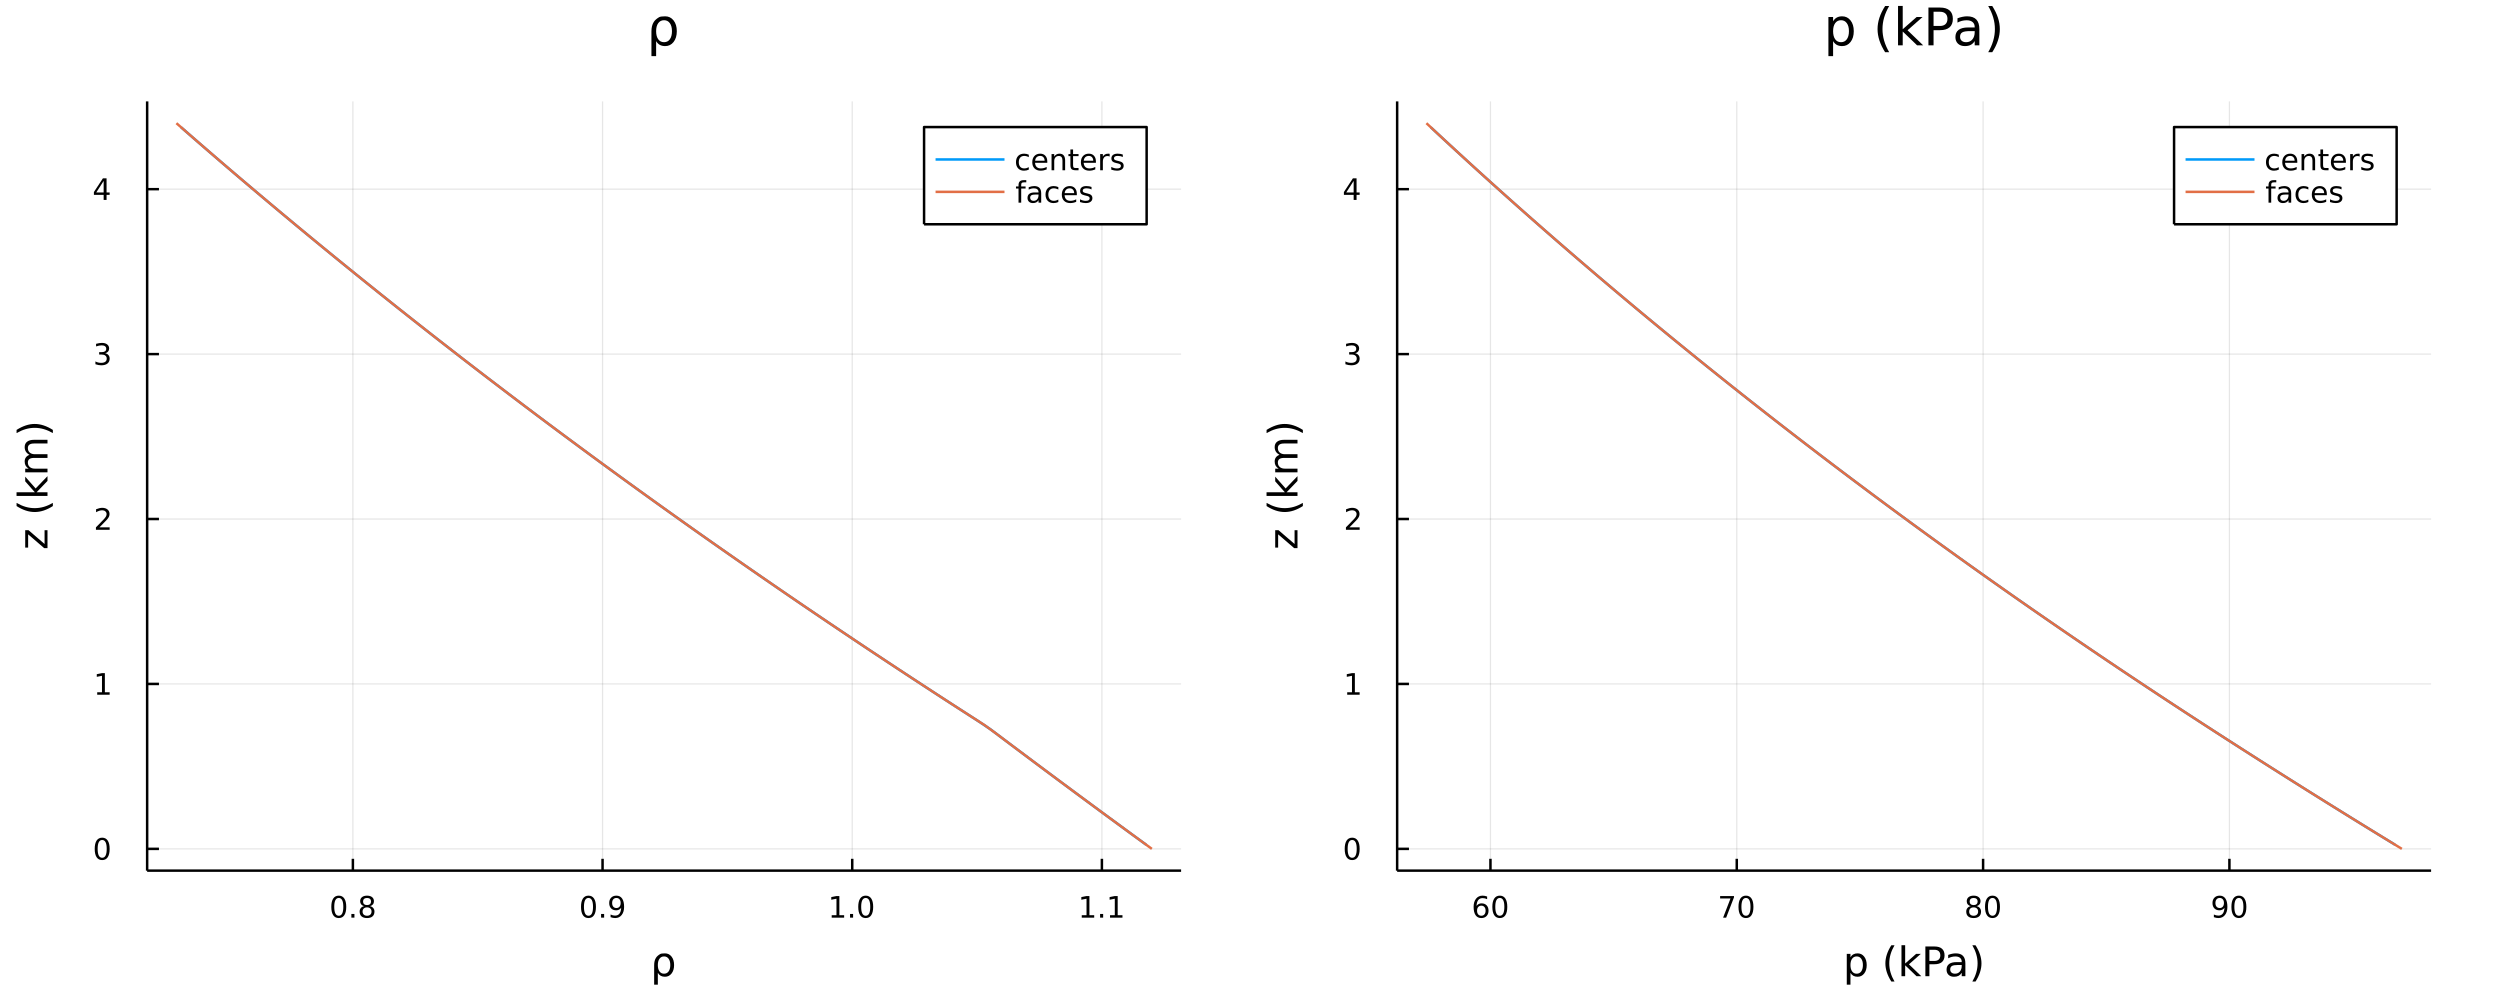 <?xml version="1.0" encoding="utf-8"?>
<svg xmlns="http://www.w3.org/2000/svg" xmlns:xlink="http://www.w3.org/1999/xlink" width="1000" height="400" viewBox="0 0 4000 1600">
<rect x="0" y="0" width="4000" height="1600" fill="#333333" stroke="none"/>
<defs>
  <clipPath id="clip390">
    <rect x="0" y="0" width="4000" height="1600"/>
  </clipPath>
</defs>
<path clip-path="url(#clip390)" d="
M0 1600 L4000 1600 L4000 0 L0 0  Z
  " fill="#ffffff" fill-rule="evenodd" fill-opacity="1"/>
<defs>
  <clipPath id="clip391">
    <rect x="800" y="0" width="2801" height="1600"/>
  </clipPath>
</defs>
<path clip-path="url(#clip390)" d="
M235.429 1393.02 L1889.76 1393.02 L1889.76 162.272 L235.429 162.272  Z
  " fill="#ffffff" fill-rule="evenodd" fill-opacity="1"/>
<defs>
  <clipPath id="clip392">
    <rect x="235" y="162" width="1655" height="1232"/>
  </clipPath>
</defs>
<polyline clip-path="url(#clip392)" style="stroke:#000000; stroke-linecap:butt; stroke-linejoin:round; stroke-width:2; stroke-opacity:0.1; fill:none" points="
  564.612,1393.02 564.612,162.272 
  "/>
<polyline clip-path="url(#clip392)" style="stroke:#000000; stroke-linecap:butt; stroke-linejoin:round; stroke-width:2; stroke-opacity:0.1; fill:none" points="
  964.086,1393.02 964.086,162.272 
  "/>
<polyline clip-path="url(#clip392)" style="stroke:#000000; stroke-linecap:butt; stroke-linejoin:round; stroke-width:2; stroke-opacity:0.1; fill:none" points="
  1363.56,1393.02 1363.56,162.272 
  "/>
<polyline clip-path="url(#clip392)" style="stroke:#000000; stroke-linecap:butt; stroke-linejoin:round; stroke-width:2; stroke-opacity:0.1; fill:none" points="
  1763.03,1393.02 1763.03,162.272 
  "/>
<polyline clip-path="url(#clip390)" style="stroke:#000000; stroke-linecap:butt; stroke-linejoin:round; stroke-width:4; stroke-opacity:1; fill:none" points="
  235.429,1393.02 1889.76,1393.02 
  "/>
<polyline clip-path="url(#clip390)" style="stroke:#000000; stroke-linecap:butt; stroke-linejoin:round; stroke-width:4; stroke-opacity:1; fill:none" points="
  564.612,1393.02 564.612,1374.12 
  "/>
<polyline clip-path="url(#clip390)" style="stroke:#000000; stroke-linecap:butt; stroke-linejoin:round; stroke-width:4; stroke-opacity:1; fill:none" points="
  964.086,1393.02 964.086,1374.12 
  "/>
<polyline clip-path="url(#clip390)" style="stroke:#000000; stroke-linecap:butt; stroke-linejoin:round; stroke-width:4; stroke-opacity:1; fill:none" points="
  1363.56,1393.02 1363.56,1374.12 
  "/>
<polyline clip-path="url(#clip390)" style="stroke:#000000; stroke-linecap:butt; stroke-linejoin:round; stroke-width:4; stroke-opacity:1; fill:none" points="
  1763.03,1393.02 1763.03,1374.12 
  "/>
<path clip-path="url(#clip390)" d="M542.043 1436.74 Q538.432 1436.74 536.603 1440.3 Q534.797 1443.84 534.797 1450.97 Q534.797 1458.08 536.603 1461.65 Q538.432 1465.19 542.043 1465.19 Q545.677 1465.19 547.482 1461.65 Q549.311 1458.08 549.311 1450.97 Q549.311 1443.84 547.482 1440.3 Q545.677 1436.74 542.043 1436.74 M542.043 1433.03 Q547.853 1433.03 550.908 1437.64 Q553.987 1442.22 553.987 1450.97 Q553.987 1459.7 550.908 1464.31 Q547.853 1468.89 542.043 1468.89 Q536.232 1468.89 533.154 1464.31 Q530.098 1459.7 530.098 1450.97 Q530.098 1442.22 533.154 1437.64 Q536.232 1433.03 542.043 1433.03 Z" fill="#000000" fill-rule="evenodd" fill-opacity="1" /><path clip-path="url(#clip390)" d="M562.205 1462.34 L567.089 1462.34 L567.089 1468.22 L562.205 1468.22 L562.205 1462.34 Z" fill="#000000" fill-rule="evenodd" fill-opacity="1" /><path clip-path="url(#clip390)" d="M587.274 1451.81 Q583.941 1451.81 582.019 1453.59 Q580.121 1455.37 580.121 1458.5 Q580.121 1461.62 582.019 1463.4 Q583.941 1465.19 587.274 1465.19 Q590.607 1465.19 592.528 1463.4 Q594.45 1461.6 594.45 1458.5 Q594.45 1455.37 592.528 1453.59 Q590.63 1451.81 587.274 1451.81 M582.598 1449.82 Q579.589 1449.08 577.899 1447.02 Q576.232 1444.96 576.232 1441.99 Q576.232 1437.85 579.172 1435.44 Q582.135 1433.03 587.274 1433.03 Q592.436 1433.03 595.376 1435.44 Q598.315 1437.85 598.315 1441.99 Q598.315 1444.96 596.626 1447.02 Q594.959 1449.08 591.973 1449.82 Q595.353 1450.6 597.228 1452.9 Q599.126 1455.19 599.126 1458.5 Q599.126 1463.52 596.047 1466.21 Q592.991 1468.89 587.274 1468.89 Q581.556 1468.89 578.478 1466.21 Q575.422 1463.52 575.422 1458.5 Q575.422 1455.19 577.32 1452.9 Q579.218 1450.6 582.598 1449.82 M580.885 1442.43 Q580.885 1445.12 582.552 1446.62 Q584.241 1448.13 587.274 1448.13 Q590.283 1448.13 591.973 1446.62 Q593.686 1445.12 593.686 1442.43 Q593.686 1439.75 591.973 1438.24 Q590.283 1436.74 587.274 1436.74 Q584.241 1436.74 582.552 1438.24 Q580.885 1439.75 580.885 1442.43 Z" fill="#000000" fill-rule="evenodd" fill-opacity="1" /><path clip-path="url(#clip390)" d="M941.563 1436.74 Q937.952 1436.74 936.123 1440.3 Q934.318 1443.84 934.318 1450.97 Q934.318 1458.08 936.123 1461.65 Q937.952 1465.19 941.563 1465.19 Q945.197 1465.19 947.003 1461.65 Q948.832 1458.08 948.832 1450.97 Q948.832 1443.84 947.003 1440.3 Q945.197 1436.74 941.563 1436.74 M941.563 1433.03 Q947.373 1433.03 950.429 1437.64 Q953.508 1442.22 953.508 1450.97 Q953.508 1459.7 950.429 1464.31 Q947.373 1468.89 941.563 1468.89 Q935.753 1468.89 932.674 1464.31 Q929.619 1459.7 929.619 1450.97 Q929.619 1442.22 932.674 1437.64 Q935.753 1433.03 941.563 1433.03 Z" fill="#000000" fill-rule="evenodd" fill-opacity="1" /><path clip-path="url(#clip390)" d="M961.725 1462.34 L966.609 1462.34 L966.609 1468.22 L961.725 1468.22 L961.725 1462.34 Z" fill="#000000" fill-rule="evenodd" fill-opacity="1" /><path clip-path="url(#clip390)" d="M976.933 1467.5 L976.933 1463.24 Q978.693 1464.08 980.498 1464.52 Q982.304 1464.96 984.04 1464.96 Q988.669 1464.96 991.1 1461.85 Q993.554 1458.73 993.901 1452.39 Q992.558 1454.38 990.498 1455.44 Q988.438 1456.51 985.938 1456.51 Q980.753 1456.51 977.72 1453.38 Q974.711 1450.23 974.711 1444.79 Q974.711 1439.47 977.859 1436.25 Q981.007 1433.03 986.239 1433.03 Q992.234 1433.03 995.382 1437.64 Q998.554 1442.22 998.554 1450.97 Q998.554 1459.15 994.665 1464.03 Q990.799 1468.89 984.248 1468.89 Q982.489 1468.89 980.683 1468.54 Q978.878 1468.2 976.933 1467.5 M986.239 1452.85 Q989.387 1452.85 991.216 1450.7 Q993.067 1448.54 993.067 1444.79 Q993.067 1441.07 991.216 1438.91 Q989.387 1436.74 986.239 1436.74 Q983.091 1436.74 981.239 1438.91 Q979.41 1441.07 979.41 1444.79 Q979.41 1448.54 981.239 1450.7 Q983.091 1452.85 986.239 1452.85 Z" fill="#000000" fill-rule="evenodd" fill-opacity="1" /><path clip-path="url(#clip390)" d="M1330.71 1464.28 L1338.35 1464.28 L1338.35 1437.92 L1330.04 1439.59 L1330.04 1435.33 L1338.31 1433.66 L1342.98 1433.66 L1342.98 1464.28 L1350.62 1464.28 L1350.62 1468.22 L1330.71 1468.22 L1330.71 1464.28 Z" fill="#000000" fill-rule="evenodd" fill-opacity="1" /><path clip-path="url(#clip390)" d="M1360.07 1462.34 L1364.95 1462.34 L1364.95 1468.22 L1360.07 1468.22 L1360.07 1462.34 Z" fill="#000000" fill-rule="evenodd" fill-opacity="1" /><path clip-path="url(#clip390)" d="M1385.13 1436.74 Q1381.52 1436.74 1379.69 1440.3 Q1377.89 1443.84 1377.89 1450.97 Q1377.89 1458.08 1379.69 1461.65 Q1381.52 1465.19 1385.13 1465.19 Q1388.77 1465.19 1390.57 1461.65 Q1392.4 1458.08 1392.4 1450.97 Q1392.4 1443.84 1390.57 1440.3 Q1388.77 1436.74 1385.13 1436.74 M1385.13 1433.03 Q1390.94 1433.03 1394 1437.64 Q1397.08 1442.22 1397.08 1450.97 Q1397.08 1459.7 1394 1464.31 Q1390.94 1468.89 1385.13 1468.89 Q1379.32 1468.89 1376.25 1464.31 Q1373.19 1459.7 1373.19 1450.97 Q1373.19 1442.22 1376.25 1437.64 Q1379.32 1433.03 1385.13 1433.03 Z" fill="#000000" fill-rule="evenodd" fill-opacity="1" /><path clip-path="url(#clip390)" d="M1730.8 1464.28 L1738.44 1464.28 L1738.44 1437.92 L1730.13 1439.59 L1730.13 1435.33 L1738.39 1433.66 L1743.07 1433.66 L1743.07 1464.28 L1750.71 1464.28 L1750.71 1468.22 L1730.8 1468.22 L1730.8 1464.28 Z" fill="#000000" fill-rule="evenodd" fill-opacity="1" /><path clip-path="url(#clip390)" d="M1760.15 1462.34 L1765.04 1462.34 L1765.04 1468.22 L1760.15 1468.22 L1760.15 1462.34 Z" fill="#000000" fill-rule="evenodd" fill-opacity="1" /><path clip-path="url(#clip390)" d="M1776.03 1464.28 L1783.67 1464.28 L1783.67 1437.92 L1775.36 1439.59 L1775.36 1435.33 L1783.62 1433.66 L1788.3 1433.66 L1788.3 1464.28 L1795.94 1464.28 L1795.94 1468.22 L1776.03 1468.22 L1776.03 1464.28 Z" fill="#000000" fill-rule="evenodd" fill-opacity="1" /><path clip-path="url(#clip390)" d="M1049.52 1532.6 Q1051.46 1529.35 1056.26 1526.49 Q1058.14 1525.38 1063.93 1525.38 Q1070.43 1525.38 1074.47 1530.53 Q1078.54 1535.69 1078.54 1544.09 Q1078.54 1552.49 1074.47 1557.65 Q1070.43 1562.81 1063.93 1562.81 Q1060.02 1562.81 1057.19 1561.28 Q1054.38 1559.72 1052.54 1556.54 L1052.54 1575.44 L1046.65 1575.44 L1046.65 1544.41 Q1046.65 1537.06 1049.52 1532.6 M1072.46 1544.09 Q1072.46 1537.63 1069.79 1533.97 Q1067.15 1530.28 1062.5 1530.28 Q1057.85 1530.28 1055.18 1533.97 Q1052.54 1537.63 1052.54 1544.09 Q1052.54 1550.55 1055.18 1554.24 Q1057.85 1557.91 1062.5 1557.91 Q1067.15 1557.91 1069.79 1554.24 Q1072.46 1550.55 1072.46 1544.09 Z" fill="#000000" fill-rule="evenodd" fill-opacity="1" /><polyline clip-path="url(#clip392)" style="stroke:#000000; stroke-linecap:butt; stroke-linejoin:round; stroke-width:2; stroke-opacity:0.1; fill:none" points="
  235.429,1358.19 1889.76,1358.19 
  "/>
<polyline clip-path="url(#clip392)" style="stroke:#000000; stroke-linecap:butt; stroke-linejoin:round; stroke-width:2; stroke-opacity:0.1; fill:none" points="
  235.429,1094.3 1889.76,1094.3 
  "/>
<polyline clip-path="url(#clip392)" style="stroke:#000000; stroke-linecap:butt; stroke-linejoin:round; stroke-width:2; stroke-opacity:0.1; fill:none" points="
  235.429,830.422 1889.76,830.422 
  "/>
<polyline clip-path="url(#clip392)" style="stroke:#000000; stroke-linecap:butt; stroke-linejoin:round; stroke-width:2; stroke-opacity:0.1; fill:none" points="
  235.429,566.54 1889.76,566.54 
  "/>
<polyline clip-path="url(#clip392)" style="stroke:#000000; stroke-linecap:butt; stroke-linejoin:round; stroke-width:2; stroke-opacity:0.1; fill:none" points="
  235.429,302.658 1889.76,302.658 
  "/>
<polyline clip-path="url(#clip390)" style="stroke:#000000; stroke-linecap:butt; stroke-linejoin:round; stroke-width:4; stroke-opacity:1; fill:none" points="
  235.429,1393.02 235.429,162.272 
  "/>
<polyline clip-path="url(#clip390)" style="stroke:#000000; stroke-linecap:butt; stroke-linejoin:round; stroke-width:4; stroke-opacity:1; fill:none" points="
  235.429,1358.19 254.327,1358.19 
  "/>
<polyline clip-path="url(#clip390)" style="stroke:#000000; stroke-linecap:butt; stroke-linejoin:round; stroke-width:4; stroke-opacity:1; fill:none" points="
  235.429,1094.3 254.327,1094.3 
  "/>
<polyline clip-path="url(#clip390)" style="stroke:#000000; stroke-linecap:butt; stroke-linejoin:round; stroke-width:4; stroke-opacity:1; fill:none" points="
  235.429,830.422 254.327,830.422 
  "/>
<polyline clip-path="url(#clip390)" style="stroke:#000000; stroke-linecap:butt; stroke-linejoin:round; stroke-width:4; stroke-opacity:1; fill:none" points="
  235.429,566.54 254.327,566.54 
  "/>
<polyline clip-path="url(#clip390)" style="stroke:#000000; stroke-linecap:butt; stroke-linejoin:round; stroke-width:4; stroke-opacity:1; fill:none" points="
  235.429,302.658 254.327,302.658 
  "/>
<path clip-path="url(#clip390)" d="M163.485 1343.99 Q159.874 1343.99 158.045 1347.55 Q156.24 1351.09 156.24 1358.22 Q156.24 1365.33 158.045 1368.89 Q159.874 1372.43 163.485 1372.43 Q167.119 1372.43 168.925 1368.89 Q170.753 1365.33 170.753 1358.22 Q170.753 1351.09 168.925 1347.55 Q167.119 1343.99 163.485 1343.99 M163.485 1340.28 Q169.295 1340.28 172.351 1344.89 Q175.429 1349.47 175.429 1358.22 Q175.429 1366.95 172.351 1371.56 Q169.295 1376.14 163.485 1376.14 Q157.675 1376.14 154.596 1371.56 Q151.541 1366.95 151.541 1358.22 Q151.541 1349.47 154.596 1344.89 Q157.675 1340.28 163.485 1340.28 Z" fill="#000000" fill-rule="evenodd" fill-opacity="1" /><path clip-path="url(#clip390)" d="M155.522 1107.65 L163.161 1107.65 L163.161 1081.28 L154.851 1082.95 L154.851 1078.69 L163.115 1077.02 L167.79 1077.02 L167.79 1107.65 L175.429 1107.65 L175.429 1111.58 L155.522 1111.58 L155.522 1107.65 Z" fill="#000000" fill-rule="evenodd" fill-opacity="1" /><path clip-path="url(#clip390)" d="M159.11 843.767 L175.429 843.767 L175.429 847.702 L153.485 847.702 L153.485 843.767 Q156.147 841.013 160.73 836.383 Q165.337 831.73 166.517 830.388 Q168.763 827.865 169.642 826.129 Q170.545 824.369 170.545 822.679 Q170.545 819.925 168.601 818.189 Q166.679 816.453 163.578 816.453 Q161.378 816.453 158.925 817.217 Q156.494 817.98 153.716 819.531 L153.716 814.809 Q156.541 813.675 158.994 813.096 Q161.448 812.517 163.485 812.517 Q168.855 812.517 172.05 815.203 Q175.244 817.888 175.244 822.379 Q175.244 824.508 174.434 826.429 Q173.647 828.328 171.54 830.92 Q170.962 831.591 167.86 834.809 Q164.758 838.003 159.11 843.767 Z" fill="#000000" fill-rule="evenodd" fill-opacity="1" /><path clip-path="url(#clip390)" d="M168.3 565.186 Q171.656 565.904 173.531 568.172 Q175.429 570.441 175.429 573.774 Q175.429 578.89 171.911 581.69 Q168.392 584.491 161.911 584.491 Q159.735 584.491 157.42 584.052 Q155.129 583.635 152.675 582.778 L152.675 578.265 Q154.619 579.399 156.934 579.978 Q159.249 580.556 161.772 580.556 Q166.17 580.556 168.462 578.82 Q170.777 577.084 170.777 573.774 Q170.777 570.718 168.624 569.005 Q166.494 567.269 162.675 567.269 L158.647 567.269 L158.647 563.427 L162.86 563.427 Q166.309 563.427 168.138 562.061 Q169.966 560.672 169.966 558.079 Q169.966 555.417 168.068 554.005 Q166.193 552.57 162.675 552.57 Q160.753 552.57 158.554 552.987 Q156.355 553.404 153.716 554.283 L153.716 550.117 Q156.379 549.376 158.693 549.005 Q161.031 548.635 163.091 548.635 Q168.415 548.635 171.517 551.066 Q174.619 553.473 174.619 557.593 Q174.619 560.464 172.976 562.454 Q171.332 564.422 168.3 565.186 Z" fill="#000000" fill-rule="evenodd" fill-opacity="1" /><path clip-path="url(#clip390)" d="M165.846 289.452 L154.041 307.901 L165.846 307.901 L165.846 289.452 M164.619 285.378 L170.499 285.378 L170.499 307.901 L175.429 307.901 L175.429 311.79 L170.499 311.79 L170.499 319.938 L165.846 319.938 L165.846 311.79 L150.244 311.79 L150.244 307.276 L164.619 285.378 Z" fill="#000000" fill-rule="evenodd" fill-opacity="1" /><path clip-path="url(#clip390)" d="M40.34 876.171 L40.34 848.353 L45.688 848.353 L71.309 870.378 L71.309 848.353 L75.988 848.353 L75.988 876.967 L70.641 876.967 L45.019 854.942 L45.019 876.171 L40.34 876.171 Z" fill="#000000" fill-rule="evenodd" fill-opacity="1" /><path clip-path="url(#clip390)" d="M26.527 804.621 Q33.847 808.886 41.009 810.955 Q48.17 813.023 55.523 813.023 Q62.875 813.023 70.1 810.955 Q77.293 808.854 84.582 804.621 L84.582 809.713 Q77.102 814.488 69.877 816.875 Q62.652 819.23 55.523 819.23 Q48.425 819.23 41.231 816.875 Q34.038 814.519 26.527 809.713 L26.527 804.621 Z" fill="#000000" fill-rule="evenodd" fill-opacity="1" /><path clip-path="url(#clip390)" d="M26.463 793.481 L26.463 787.592 L55.714 787.592 L40.34 770.119 L40.34 762.639 L57.019 781.545 L75.988 761.843 L75.988 769.482 L58.578 787.592 L75.988 787.592 L75.988 793.481 L26.463 793.481 Z" fill="#000000" fill-rule="evenodd" fill-opacity="1" /><path clip-path="url(#clip390)" d="M47.184 727.755 Q43.237 725.559 41.359 722.503 Q39.481 719.448 39.481 715.31 Q39.481 709.74 43.396 706.716 Q47.279 703.692 54.472 703.692 L75.988 703.692 L75.988 709.581 L54.663 709.581 Q49.539 709.581 47.056 711.395 Q44.574 713.209 44.574 716.933 Q44.574 721.485 47.597 724.126 Q50.621 726.768 55.841 726.768 L75.988 726.768 L75.988 732.656 L54.663 732.656 Q49.507 732.656 47.056 734.471 Q44.574 736.285 44.574 740.072 Q44.574 744.56 47.629 747.202 Q50.653 749.844 55.841 749.844 L75.988 749.844 L75.988 755.732 L40.34 755.732 L40.34 749.844 L45.879 749.844 Q42.6 747.839 41.041 745.038 Q39.481 742.237 39.481 738.385 Q39.481 734.502 41.454 731.797 Q43.428 729.06 47.184 727.755 Z" fill="#000000" fill-rule="evenodd" fill-opacity="1" /><path clip-path="url(#clip390)" d="M26.527 692.934 L26.527 687.842 Q34.038 683.067 41.231 680.712 Q48.425 678.325 55.523 678.325 Q62.652 678.325 69.877 680.712 Q77.102 683.067 84.582 687.842 L84.582 692.934 Q77.293 688.701 70.1 686.632 Q62.875 684.532 55.523 684.532 Q48.17 684.532 41.009 686.632 Q33.847 688.701 26.527 692.934 Z" fill="#000000" fill-rule="evenodd" fill-opacity="1" /><path clip-path="url(#clip390)" d="M1045.95 35.308 Q1048.42 31.176 1054.54 27.53 Q1056.93 26.112 1064.3 26.112 Q1072.56 26.112 1077.71 32.675 Q1082.89 39.237 1082.89 49.931 Q1082.89 60.626 1077.71 67.188 Q1072.56 73.751 1064.3 73.751 Q1059.32 73.751 1055.71 71.806 Q1052.15 69.821 1049.8 65.77 L1049.8 89.833 L1042.3 89.833 L1042.3 50.337 Q1042.3 40.979 1045.95 35.308 M1075.15 49.931 Q1075.15 41.708 1071.75 37.05 Q1068.39 32.35 1062.48 32.35 Q1056.56 32.35 1053.16 37.05 Q1049.8 41.708 1049.8 49.931 Q1049.8 58.155 1053.16 62.854 Q1056.56 67.512 1062.48 67.512 Q1068.39 67.512 1071.75 62.854 Q1075.15 58.155 1075.15 49.931 Z" fill="#000000" fill-rule="evenodd" fill-opacity="1" /><polyline clip-path="url(#clip392)" style="stroke:#009af9; stroke-linecap:butt; stroke-linejoin:round; stroke-width:4; stroke-opacity:1; fill:none" points="
  1833.89,1351.59 1815.8,1338.4 1797.77,1325.2 1779.77,1312.01 1761.82,1298.81 1743.92,1285.62 1726.06,1272.43 1708.24,1259.23 1690.47,1246.04 1672.74,1232.84 
  1655.05,1219.65 1637.41,1206.45 1619.81,1193.26 1602.26,1180.07 1584.75,1166.87 1565.05,1153.68 1544.57,1140.48 1524.11,1127.29 1503.77,1114.1 1483.51,1100.9 
  1463.34,1087.71 1443.24,1074.51 1423.24,1061.32 1403.31,1048.13 1383.47,1034.93 1363.71,1021.74 1344.07,1008.54 1324.43,995.349 1304.92,982.155 1285.44,968.961 
  1266.11,955.767 1246.86,942.572 1227.67,929.378 1208.57,916.184 1189.54,902.99 1170.63,889.796 1151.74,876.602 1132.94,863.408 1114.19,850.214 1095.6,837.02 
  1077.05,823.825 1058.58,810.631 1040.18,797.437 1021.87,784.243 1003.63,771.049 985.473,757.855 967.391,744.661 949.386,731.467 931.458,718.272 913.644,705.078 
  895.85,691.884 878.139,678.69 860.51,665.496 842.964,652.302 825.501,639.108 808.12,625.914 790.821,612.719 773.527,599.525 756.356,586.331 739.259,573.137 
  722.236,559.943 705.287,546.749 688.412,533.555 671.611,520.361 654.883,507.167 638.228,493.972 621.646,480.778 605.136,467.584 588.699,454.39 572.335,441.196 
  556.042,428.002 539.821,414.808 523.671,401.614 507.593,388.419 491.586,375.225 475.65,362.031 459.785,348.837 443.991,335.643 428.267,322.449 412.614,309.255 
  397.03,296.061 381.455,282.867 366.004,269.672 350.622,256.478 335.309,243.284 320.064,230.09 304.888,216.896 289.779,203.702 
  "/>
<polyline clip-path="url(#clip392)" style="stroke:#e26f46; stroke-linecap:butt; stroke-linejoin:round; stroke-width:4; stroke-opacity:1; fill:none" points="
  1842.94,1358.19 1824.84,1344.99 1806.78,1331.8 1788.76,1318.6 1770.79,1305.41 1752.87,1292.22 1734.98,1279.02 1717.14,1265.83 1699.35,1252.63 1681.6,1239.44 
  1663.89,1226.25 1646.23,1213.05 1628.61,1199.86 1611.03,1186.66 1593.5,1173.47 1575.38,1160.28 1554.85,1147.08 1534.32,1133.89 1513.93,1120.69 1493.63,1107.5 
  1473.41,1094.3 1453.28,1081.11 1433.23,1067.92 1413.26,1054.72 1393.38,1041.53 1373.58,1028.33 1353.86,1015.14 1334.21,1001.95 1314.67,988.752 1295.19,975.558 
  1275.77,962.364 1256.48,949.17 1237.26,935.975 1218.11,922.781 1199.05,909.587 1180.06,896.393 1161.18,883.199 1142.33,870.005 1123.58,856.811 1104.91,843.617 
  1086.32,830.422 1067.8,817.228 1049.37,804.034 1031.02,790.84 1012.74,777.646 994.543,764.452 976.422,751.258 958.379,738.064 940.412,724.87 922.572,711.675 
  904.737,698.481 886.984,685.287 869.314,672.093 851.727,658.899 834.222,645.705 816.8,632.511 799.46,619.317 782.141,606.122 764.932,592.928 747.798,579.734 
  730.738,566.54 713.752,553.346 696.84,540.152 680.002,526.958 663.237,513.764 646.546,500.569 629.928,487.375 613.382,474.181 596.909,460.987 580.508,447.793 
  564.179,434.599 547.922,421.405 531.737,408.211 515.623,395.017 499.58,381.822 483.609,368.628 467.709,355.434 451.879,342.24 436.12,329.046 420.432,315.852 
  404.813,302.658 389.206,289.464 373.721,276.269 358.305,263.075 342.957,249.881 327.678,236.687 312.467,223.493 297.325,210.299 282.25,197.105 
  "/>
<path clip-path="url(#clip390)" d="
M1478.51 358.817 L1834.62 358.817 L1834.62 203.297 L1478.51 203.297  Z
  " fill="#ffffff" fill-rule="evenodd" fill-opacity="1"/>
<polyline clip-path="url(#clip390)" style="stroke:#000000; stroke-linecap:butt; stroke-linejoin:round; stroke-width:4; stroke-opacity:1; fill:none" points="
  1478.51,358.817 1834.62,358.817 1834.62,203.297 1478.51,203.297 1478.51,358.817 
  "/>
<polyline clip-path="url(#clip390)" style="stroke:#009af9; stroke-linecap:butt; stroke-linejoin:round; stroke-width:4; stroke-opacity:1; fill:none" points="
  1496.9,255.137 1607.18,255.137 
  "/>
<path clip-path="url(#clip390)" d="M1646.07 247.487 L1646.07 251.468 Q1644.27 250.473 1642.44 249.987 Q1640.63 249.477 1638.78 249.477 Q1634.64 249.477 1632.35 252.116 Q1630.06 254.732 1630.06 259.477 Q1630.06 264.223 1632.35 266.862 Q1634.64 269.477 1638.78 269.477 Q1640.63 269.477 1642.44 268.991 Q1644.27 268.482 1646.07 267.487 L1646.07 271.422 Q1644.29 272.255 1642.37 272.672 Q1640.47 273.088 1638.32 273.088 Q1632.46 273.088 1629.01 269.408 Q1625.57 265.727 1625.57 259.477 Q1625.57 253.135 1629.04 249.501 Q1632.53 245.866 1638.6 245.866 Q1640.57 245.866 1642.44 246.283 Q1644.32 246.677 1646.07 247.487 Z" fill="#000000" fill-rule="evenodd" fill-opacity="1" /><path clip-path="url(#clip390)" d="M1675.66 258.389 L1675.66 260.473 L1656.07 260.473 Q1656.35 264.871 1658.71 267.186 Q1661.1 269.477 1665.33 269.477 Q1667.79 269.477 1670.08 268.876 Q1672.39 268.274 1674.66 267.07 L1674.66 271.098 Q1672.37 272.07 1669.96 272.579 Q1667.56 273.088 1665.08 273.088 Q1658.88 273.088 1655.24 269.477 Q1651.63 265.866 1651.63 259.709 Q1651.63 253.343 1655.06 249.616 Q1658.51 245.866 1664.34 245.866 Q1669.57 245.866 1672.6 249.246 Q1675.66 252.602 1675.66 258.389 M1671.4 257.139 Q1671.35 253.644 1669.43 251.561 Q1667.53 249.477 1664.38 249.477 Q1660.82 249.477 1658.67 251.491 Q1656.54 253.505 1656.21 257.163 L1671.4 257.139 Z" fill="#000000" fill-rule="evenodd" fill-opacity="1" /><path clip-path="url(#clip390)" d="M1704.2 256.769 L1704.2 272.417 L1699.94 272.417 L1699.94 256.908 Q1699.94 253.227 1698.5 251.399 Q1697.07 249.57 1694.2 249.57 Q1690.75 249.57 1688.76 251.769 Q1686.77 253.968 1686.77 257.764 L1686.77 272.417 L1682.49 272.417 L1682.49 246.491 L1686.77 246.491 L1686.77 250.519 Q1688.3 248.181 1690.36 247.024 Q1692.44 245.866 1695.15 245.866 Q1699.62 245.866 1701.91 248.644 Q1704.2 251.399 1704.2 256.769 Z" fill="#000000" fill-rule="evenodd" fill-opacity="1" /><path clip-path="url(#clip390)" d="M1716.91 239.13 L1716.91 246.491 L1725.68 246.491 L1725.68 249.802 L1716.91 249.802 L1716.91 263.876 Q1716.91 267.047 1717.76 267.95 Q1718.64 268.852 1721.31 268.852 L1725.68 268.852 L1725.68 272.417 L1721.31 272.417 Q1716.38 272.417 1714.5 270.588 Q1712.63 268.737 1712.63 263.876 L1712.63 249.802 L1709.5 249.802 L1709.5 246.491 L1712.63 246.491 L1712.63 239.13 L1716.91 239.13 Z" fill="#000000" fill-rule="evenodd" fill-opacity="1" /><path clip-path="url(#clip390)" d="M1753.46 258.389 L1753.46 260.473 L1733.88 260.473 Q1734.15 264.871 1736.51 267.186 Q1738.9 269.477 1743.13 269.477 Q1745.59 269.477 1747.88 268.876 Q1750.19 268.274 1752.46 267.07 L1752.46 271.098 Q1750.17 272.07 1747.76 272.579 Q1745.36 273.088 1742.88 273.088 Q1736.68 273.088 1733.04 269.477 Q1729.43 265.866 1729.43 259.709 Q1729.43 253.343 1732.86 249.616 Q1736.31 245.866 1742.14 245.866 Q1747.37 245.866 1750.4 249.246 Q1753.46 252.602 1753.46 258.389 M1749.2 257.139 Q1749.15 253.644 1747.23 251.561 Q1745.33 249.477 1742.19 249.477 Q1738.62 249.477 1736.47 251.491 Q1734.34 253.505 1734.01 257.163 L1749.2 257.139 Z" fill="#000000" fill-rule="evenodd" fill-opacity="1" /><path clip-path="url(#clip390)" d="M1775.47 250.473 Q1774.75 250.056 1773.9 249.871 Q1773.06 249.663 1772.05 249.663 Q1768.44 249.663 1766.49 252.024 Q1764.57 254.362 1764.57 258.76 L1764.57 272.417 L1760.29 272.417 L1760.29 246.491 L1764.57 246.491 L1764.57 250.519 Q1765.91 248.158 1768.06 247.024 Q1770.22 245.866 1773.3 245.866 Q1773.74 245.866 1774.27 245.936 Q1774.8 245.982 1775.45 246.098 L1775.47 250.473 Z" fill="#000000" fill-rule="evenodd" fill-opacity="1" /><path clip-path="url(#clip390)" d="M1796.47 247.255 L1796.47 251.283 Q1794.66 250.357 1792.72 249.894 Q1790.77 249.431 1788.69 249.431 Q1785.52 249.431 1783.92 250.403 Q1782.35 251.376 1782.35 253.32 Q1782.35 254.802 1783.48 255.658 Q1784.62 256.491 1788.04 257.255 L1789.5 257.579 Q1794.04 258.552 1795.94 260.334 Q1797.86 262.093 1797.86 265.264 Q1797.86 268.876 1794.99 270.982 Q1792.14 273.088 1787.14 273.088 Q1785.06 273.088 1782.79 272.672 Q1780.54 272.278 1778.04 271.468 L1778.04 267.07 Q1780.4 268.297 1782.69 268.922 Q1784.99 269.524 1787.23 269.524 Q1790.24 269.524 1791.86 268.505 Q1793.48 267.463 1793.48 265.589 Q1793.48 263.852 1792.3 262.926 Q1791.14 262.001 1787.19 261.144 L1785.7 260.797 Q1781.75 259.964 1779.99 258.251 Q1778.23 256.514 1778.23 253.505 Q1778.23 249.848 1780.82 247.857 Q1783.41 245.866 1788.18 245.866 Q1790.54 245.866 1792.62 246.214 Q1794.71 246.561 1796.47 247.255 Z" fill="#000000" fill-rule="evenodd" fill-opacity="1" /><polyline clip-path="url(#clip390)" style="stroke:#e26f46; stroke-linecap:butt; stroke-linejoin:round; stroke-width:4; stroke-opacity:1; fill:none" points="
  1496.9,306.977 1607.18,306.977 
  "/>
<path clip-path="url(#clip390)" d="M1642.07 288.239 L1642.07 291.78 L1638 291.78 Q1635.7 291.78 1634.8 292.706 Q1633.92 293.632 1633.92 296.04 L1633.92 298.331 L1640.94 298.331 L1640.94 301.642 L1633.92 301.642 L1633.92 324.257 L1629.64 324.257 L1629.64 301.642 L1625.57 301.642 L1625.57 298.331 L1629.64 298.331 L1629.64 296.526 Q1629.64 292.197 1631.65 290.23 Q1633.67 288.239 1638.04 288.239 L1642.07 288.239 Z" fill="#000000" fill-rule="evenodd" fill-opacity="1" /><path clip-path="url(#clip390)" d="M1657.42 311.225 Q1652.26 311.225 1650.26 312.405 Q1648.27 313.586 1648.27 316.433 Q1648.27 318.702 1649.76 320.044 Q1651.26 321.364 1653.83 321.364 Q1657.37 321.364 1659.5 318.864 Q1661.65 316.341 1661.65 312.174 L1661.65 311.225 L1657.42 311.225 M1665.91 309.466 L1665.91 324.257 L1661.65 324.257 L1661.65 320.322 Q1660.2 322.683 1658.02 323.817 Q1655.84 324.928 1652.7 324.928 Q1648.71 324.928 1646.35 322.706 Q1644.01 320.461 1644.01 316.711 Q1644.01 312.336 1646.93 310.114 Q1649.87 307.892 1655.68 307.892 L1661.65 307.892 L1661.65 307.475 Q1661.65 304.535 1659.71 302.938 Q1657.79 301.317 1654.29 301.317 Q1652.07 301.317 1649.96 301.85 Q1647.86 302.382 1645.91 303.447 L1645.91 299.512 Q1648.25 298.609 1650.45 298.169 Q1652.65 297.706 1654.73 297.706 Q1660.36 297.706 1663.13 300.623 Q1665.91 303.54 1665.91 309.466 Z" fill="#000000" fill-rule="evenodd" fill-opacity="1" /><path clip-path="url(#clip390)" d="M1693.34 299.327 L1693.34 303.308 Q1691.54 302.313 1689.71 301.827 Q1687.9 301.317 1686.05 301.317 Q1681.91 301.317 1679.62 303.956 Q1677.32 306.572 1677.32 311.317 Q1677.32 316.063 1679.62 318.702 Q1681.91 321.317 1686.05 321.317 Q1687.9 321.317 1689.71 320.831 Q1691.54 320.322 1693.34 319.327 L1693.34 323.262 Q1691.56 324.095 1689.64 324.512 Q1687.74 324.928 1685.59 324.928 Q1679.73 324.928 1676.28 321.248 Q1672.83 317.567 1672.83 311.317 Q1672.83 304.975 1676.31 301.341 Q1679.8 297.706 1685.87 297.706 Q1687.83 297.706 1689.71 298.123 Q1691.58 298.517 1693.34 299.327 Z" fill="#000000" fill-rule="evenodd" fill-opacity="1" /><path clip-path="url(#clip390)" d="M1722.93 310.229 L1722.93 312.313 L1703.34 312.313 Q1703.62 316.711 1705.98 319.026 Q1708.37 321.317 1712.6 321.317 Q1715.06 321.317 1717.35 320.716 Q1719.66 320.114 1721.93 318.91 L1721.93 322.938 Q1719.64 323.91 1717.23 324.419 Q1714.82 324.928 1712.35 324.928 Q1706.14 324.928 1702.51 321.317 Q1698.9 317.706 1698.9 311.549 Q1698.9 305.183 1702.32 301.456 Q1705.77 297.706 1711.61 297.706 Q1716.84 297.706 1719.87 301.086 Q1722.93 304.442 1722.93 310.229 M1718.67 308.979 Q1718.62 305.484 1716.7 303.401 Q1714.8 301.317 1711.65 301.317 Q1708.09 301.317 1705.94 303.331 Q1703.81 305.345 1703.48 309.003 L1718.67 308.979 Z" fill="#000000" fill-rule="evenodd" fill-opacity="1" /><path clip-path="url(#clip390)" d="M1746.44 299.095 L1746.44 303.123 Q1744.64 302.197 1742.69 301.734 Q1740.75 301.271 1738.67 301.271 Q1735.5 301.271 1733.9 302.243 Q1732.32 303.216 1732.32 305.16 Q1732.32 306.642 1733.46 307.498 Q1734.59 308.331 1738.02 309.095 L1739.48 309.419 Q1744.01 310.392 1745.91 312.174 Q1747.83 313.933 1747.83 317.104 Q1747.83 320.716 1744.96 322.822 Q1742.12 324.928 1737.12 324.928 Q1735.03 324.928 1732.76 324.512 Q1730.52 324.118 1728.02 323.308 L1728.02 318.91 Q1730.38 320.137 1732.67 320.762 Q1734.96 321.364 1737.21 321.364 Q1740.22 321.364 1741.84 320.345 Q1743.46 319.303 1743.46 317.429 Q1743.46 315.692 1742.28 314.766 Q1741.12 313.841 1737.16 312.984 L1735.68 312.637 Q1731.72 311.804 1729.96 310.091 Q1728.2 308.354 1728.2 305.345 Q1728.2 301.688 1730.8 299.697 Q1733.39 297.706 1738.16 297.706 Q1740.52 297.706 1742.6 298.054 Q1744.69 298.401 1746.44 299.095 Z" fill="#000000" fill-rule="evenodd" fill-opacity="1" /><path clip-path="url(#clip390)" d="
M2235.43 1393.02 L3889.76 1393.02 L3889.76 162.272 L2235.43 162.272  Z
  " fill="#ffffff" fill-rule="evenodd" fill-opacity="1"/>
<defs>
  <clipPath id="clip393">
    <rect x="2235" y="162" width="1655" height="1232"/>
  </clipPath>
</defs>
<polyline clip-path="url(#clip393)" style="stroke:#000000; stroke-linecap:butt; stroke-linejoin:round; stroke-width:2; stroke-opacity:0.1; fill:none" points="
  2384.72,1393.02 2384.72,162.272 
  "/>
<polyline clip-path="url(#clip393)" style="stroke:#000000; stroke-linecap:butt; stroke-linejoin:round; stroke-width:2; stroke-opacity:0.1; fill:none" points="
  2778.83,1393.02 2778.83,162.272 
  "/>
<polyline clip-path="url(#clip393)" style="stroke:#000000; stroke-linecap:butt; stroke-linejoin:round; stroke-width:2; stroke-opacity:0.1; fill:none" points="
  3172.95,1393.02 3172.95,162.272 
  "/>
<polyline clip-path="url(#clip393)" style="stroke:#000000; stroke-linecap:butt; stroke-linejoin:round; stroke-width:2; stroke-opacity:0.1; fill:none" points="
  3567.06,1393.02 3567.06,162.272 
  "/>
<polyline clip-path="url(#clip390)" style="stroke:#000000; stroke-linecap:butt; stroke-linejoin:round; stroke-width:4; stroke-opacity:1; fill:none" points="
  2235.43,1393.02 3889.76,1393.02 
  "/>
<polyline clip-path="url(#clip390)" style="stroke:#000000; stroke-linecap:butt; stroke-linejoin:round; stroke-width:4; stroke-opacity:1; fill:none" points="
  2384.72,1393.02 2384.72,1374.12 
  "/>
<polyline clip-path="url(#clip390)" style="stroke:#000000; stroke-linecap:butt; stroke-linejoin:round; stroke-width:4; stroke-opacity:1; fill:none" points="
  2778.83,1393.02 2778.83,1374.12 
  "/>
<polyline clip-path="url(#clip390)" style="stroke:#000000; stroke-linecap:butt; stroke-linejoin:round; stroke-width:4; stroke-opacity:1; fill:none" points="
  3172.95,1393.02 3172.95,1374.12 
  "/>
<polyline clip-path="url(#clip390)" style="stroke:#000000; stroke-linecap:butt; stroke-linejoin:round; stroke-width:4; stroke-opacity:1; fill:none" points="
  3567.06,1393.02 3567.06,1374.12 
  "/>
<path clip-path="url(#clip390)" d="M2370.12 1449.08 Q2366.97 1449.08 2365.12 1451.23 Q2363.29 1453.38 2363.29 1457.13 Q2363.29 1460.86 2365.12 1463.03 Q2366.97 1465.19 2370.12 1465.19 Q2373.27 1465.19 2375.1 1463.03 Q2376.95 1460.86 2376.95 1457.13 Q2376.95 1453.38 2375.1 1451.23 Q2373.27 1449.08 2370.12 1449.08 M2379.4 1434.42 L2379.4 1438.68 Q2377.64 1437.85 2375.84 1437.41 Q2374.06 1436.97 2372.3 1436.97 Q2367.67 1436.97 2365.21 1440.09 Q2362.78 1443.22 2362.44 1449.54 Q2363.8 1447.53 2365.86 1446.46 Q2367.92 1445.37 2370.4 1445.37 Q2375.61 1445.37 2378.62 1448.54 Q2381.65 1451.69 2381.65 1457.13 Q2381.65 1462.46 2378.5 1465.67 Q2375.35 1468.89 2370.12 1468.89 Q2364.13 1468.89 2360.95 1464.31 Q2357.78 1459.7 2357.78 1450.97 Q2357.78 1442.78 2361.67 1437.92 Q2365.56 1433.03 2372.11 1433.03 Q2373.87 1433.03 2375.65 1433.38 Q2377.46 1433.73 2379.4 1434.42 Z" fill="#000000" fill-rule="evenodd" fill-opacity="1" /><path clip-path="url(#clip390)" d="M2399.7 1436.74 Q2396.09 1436.74 2394.26 1440.3 Q2392.46 1443.84 2392.46 1450.97 Q2392.46 1458.08 2394.26 1461.65 Q2396.09 1465.19 2399.7 1465.19 Q2403.34 1465.19 2405.14 1461.65 Q2406.97 1458.08 2406.97 1450.97 Q2406.97 1443.84 2405.14 1440.3 Q2403.34 1436.74 2399.7 1436.74 M2399.7 1433.03 Q2405.51 1433.03 2408.57 1437.64 Q2411.65 1442.22 2411.65 1450.97 Q2411.65 1459.7 2408.57 1464.31 Q2405.51 1468.89 2399.7 1468.89 Q2393.89 1468.89 2390.82 1464.31 Q2387.76 1459.7 2387.76 1450.97 Q2387.76 1442.22 2390.82 1437.64 Q2393.89 1433.03 2399.7 1433.03 Z" fill="#000000" fill-rule="evenodd" fill-opacity="1" /><path clip-path="url(#clip390)" d="M2752.19 1433.66 L2774.41 1433.66 L2774.41 1435.65 L2761.86 1468.22 L2756.98 1468.22 L2768.78 1437.59 L2752.19 1437.59 L2752.19 1433.66 Z" fill="#000000" fill-rule="evenodd" fill-opacity="1" /><path clip-path="url(#clip390)" d="M2793.53 1436.74 Q2789.92 1436.74 2788.09 1440.3 Q2786.28 1443.84 2786.28 1450.97 Q2786.28 1458.08 2788.09 1461.65 Q2789.92 1465.19 2793.53 1465.19 Q2797.16 1465.19 2798.97 1461.65 Q2800.8 1458.08 2800.8 1450.97 Q2800.8 1443.84 2798.97 1440.3 Q2797.16 1436.74 2793.53 1436.74 M2793.53 1433.03 Q2799.34 1433.03 2802.4 1437.64 Q2805.47 1442.22 2805.47 1450.97 Q2805.47 1459.7 2802.4 1464.31 Q2799.34 1468.89 2793.53 1468.89 Q2787.72 1468.89 2784.64 1464.31 Q2781.59 1459.7 2781.59 1450.97 Q2781.59 1442.22 2784.64 1437.64 Q2787.72 1433.03 2793.53 1433.03 Z" fill="#000000" fill-rule="evenodd" fill-opacity="1" /><path clip-path="url(#clip390)" d="M3157.82 1451.81 Q3154.49 1451.81 3152.56 1453.59 Q3150.67 1455.37 3150.67 1458.5 Q3150.67 1461.62 3152.56 1463.4 Q3154.49 1465.19 3157.82 1465.19 Q3161.15 1465.19 3163.07 1463.4 Q3165 1461.6 3165 1458.5 Q3165 1455.37 3163.07 1453.59 Q3161.18 1451.81 3157.82 1451.81 M3153.14 1449.82 Q3150.13 1449.08 3148.44 1447.02 Q3146.78 1444.96 3146.78 1441.99 Q3146.78 1437.85 3149.72 1435.44 Q3152.68 1433.03 3157.82 1433.03 Q3162.98 1433.03 3165.92 1435.44 Q3168.86 1437.85 3168.86 1441.99 Q3168.86 1444.96 3167.17 1447.02 Q3165.5 1449.08 3162.52 1449.82 Q3165.9 1450.6 3167.77 1452.9 Q3169.67 1455.19 3169.67 1458.5 Q3169.67 1463.52 3166.59 1466.21 Q3163.54 1468.89 3157.82 1468.89 Q3152.1 1468.89 3149.02 1466.21 Q3145.97 1463.52 3145.97 1458.5 Q3145.97 1455.19 3147.87 1452.9 Q3149.76 1450.6 3153.14 1449.82 M3151.43 1442.43 Q3151.43 1445.12 3153.1 1446.62 Q3154.79 1448.13 3157.82 1448.13 Q3160.83 1448.13 3162.52 1446.62 Q3164.23 1445.12 3164.23 1442.43 Q3164.23 1439.75 3162.52 1438.24 Q3160.83 1436.74 3157.82 1436.74 Q3154.79 1436.74 3153.1 1438.24 Q3151.43 1439.75 3151.43 1442.43 Z" fill="#000000" fill-rule="evenodd" fill-opacity="1" /><path clip-path="url(#clip390)" d="M3187.98 1436.74 Q3184.37 1436.74 3182.54 1440.3 Q3180.74 1443.84 3180.74 1450.97 Q3180.74 1458.08 3182.54 1461.65 Q3184.37 1465.19 3187.98 1465.19 Q3191.62 1465.19 3193.42 1461.65 Q3195.25 1458.08 3195.25 1450.97 Q3195.25 1443.84 3193.42 1440.3 Q3191.62 1436.74 3187.98 1436.74 M3187.98 1433.03 Q3193.79 1433.03 3196.85 1437.64 Q3199.93 1442.22 3199.93 1450.97 Q3199.93 1459.7 3196.85 1464.31 Q3193.79 1468.89 3187.98 1468.89 Q3182.17 1468.89 3179.09 1464.31 Q3176.04 1459.7 3176.04 1450.97 Q3176.04 1442.22 3179.09 1437.64 Q3182.17 1433.03 3187.98 1433.03 Z" fill="#000000" fill-rule="evenodd" fill-opacity="1" /><path clip-path="url(#clip390)" d="M3542.19 1467.5 L3542.19 1463.24 Q3543.95 1464.08 3545.75 1464.52 Q3547.56 1464.96 3549.3 1464.96 Q3553.93 1464.96 3556.36 1461.85 Q3558.81 1458.73 3559.16 1452.39 Q3557.81 1454.38 3555.75 1455.44 Q3553.69 1456.51 3551.19 1456.51 Q3546.01 1456.51 3542.98 1453.38 Q3539.97 1450.23 3539.97 1444.79 Q3539.97 1439.47 3543.12 1436.25 Q3546.26 1433.03 3551.5 1433.03 Q3557.49 1433.03 3560.64 1437.64 Q3563.81 1442.22 3563.81 1450.97 Q3563.81 1459.15 3559.92 1464.03 Q3556.06 1468.89 3549.5 1468.89 Q3547.75 1468.89 3545.94 1468.54 Q3544.13 1468.2 3542.19 1467.5 M3551.5 1452.85 Q3554.64 1452.85 3556.47 1450.7 Q3558.32 1448.54 3558.32 1444.79 Q3558.32 1441.07 3556.47 1438.91 Q3554.64 1436.74 3551.5 1436.74 Q3548.35 1436.74 3546.5 1438.91 Q3544.67 1441.07 3544.67 1444.79 Q3544.67 1448.54 3546.5 1450.7 Q3548.35 1452.85 3551.5 1452.85 Z" fill="#000000" fill-rule="evenodd" fill-opacity="1" /><path clip-path="url(#clip390)" d="M3582.21 1436.74 Q3578.6 1436.74 3576.77 1440.3 Q3574.97 1443.84 3574.97 1450.97 Q3574.97 1458.08 3576.77 1461.65 Q3578.6 1465.19 3582.21 1465.19 Q3585.85 1465.19 3587.65 1461.65 Q3589.48 1458.08 3589.48 1450.97 Q3589.48 1443.84 3587.65 1440.3 Q3585.85 1436.74 3582.21 1436.74 M3582.21 1433.03 Q3588.02 1433.03 3591.08 1437.64 Q3594.16 1442.22 3594.16 1450.97 Q3594.16 1459.7 3591.08 1464.31 Q3588.02 1468.89 3582.21 1468.89 Q3576.4 1468.89 3573.32 1464.31 Q3570.27 1459.7 3570.27 1450.97 Q3570.27 1442.22 3573.32 1437.64 Q3576.4 1433.03 3582.21 1433.03 Z" fill="#000000" fill-rule="evenodd" fill-opacity="1" /><path clip-path="url(#clip390)" d="M2960.73 1556.54 L2960.73 1575.44 L2954.84 1575.44 L2954.84 1526.24 L2960.73 1526.24 L2960.73 1531.65 Q2962.58 1528.46 2965.38 1526.94 Q2968.21 1525.38 2972.12 1525.38 Q2978.62 1525.38 2982.66 1530.53 Q2986.73 1535.69 2986.73 1544.09 Q2986.73 1552.49 2982.66 1557.65 Q2978.62 1562.81 2972.12 1562.81 Q2968.21 1562.81 2965.38 1561.28 Q2962.58 1559.72 2960.73 1556.54 M2980.65 1544.09 Q2980.65 1537.63 2977.98 1533.97 Q2975.34 1530.28 2970.69 1530.28 Q2966.04 1530.28 2963.37 1533.97 Q2960.73 1537.63 2960.73 1544.09 Q2960.73 1550.55 2963.37 1554.24 Q2966.04 1557.91 2970.69 1557.91 Q2975.34 1557.91 2977.98 1554.24 Q2980.65 1550.55 2980.65 1544.09 Z" fill="#000000" fill-rule="evenodd" fill-opacity="1" /><path clip-path="url(#clip390)" d="M3031.23 1512.42 Q3026.96 1519.74 3024.9 1526.9 Q3022.83 1534.07 3022.83 1541.42 Q3022.83 1548.77 3024.9 1556 Q3027 1563.19 3031.23 1570.48 L3026.14 1570.48 Q3021.36 1563 3018.98 1555.77 Q3016.62 1548.55 3016.62 1541.42 Q3016.62 1534.32 3018.98 1527.13 Q3021.33 1519.93 3026.14 1512.42 L3031.23 1512.42 Z" fill="#000000" fill-rule="evenodd" fill-opacity="1" /><path clip-path="url(#clip390)" d="M3042.37 1512.36 L3048.26 1512.36 L3048.26 1541.61 L3065.73 1526.24 L3073.21 1526.24 L3054.31 1542.91 L3074.01 1561.88 L3066.37 1561.88 L3048.26 1544.47 L3048.26 1561.88 L3042.37 1561.88 L3042.37 1512.36 Z" fill="#000000" fill-rule="evenodd" fill-opacity="1" /><path clip-path="url(#clip390)" d="M3087.02 1519.65 L3087.02 1537.5 L3095.11 1537.5 Q3099.6 1537.5 3102.05 1535.18 Q3104.5 1532.86 3104.5 1528.56 Q3104.5 1524.29 3102.05 1521.97 Q3099.6 1519.65 3095.11 1519.65 L3087.02 1519.65 M3080.6 1514.36 L3095.11 1514.36 Q3103.1 1514.36 3107.17 1517.99 Q3111.28 1521.59 3111.28 1528.56 Q3111.28 1535.59 3107.17 1539.19 Q3103.1 1542.79 3095.11 1542.79 L3087.02 1542.79 L3087.02 1561.88 L3080.6 1561.88 L3080.6 1514.36 Z" fill="#000000" fill-rule="evenodd" fill-opacity="1" /><path clip-path="url(#clip390)" d="M3132.92 1543.96 Q3125.82 1543.96 3123.09 1545.59 Q3120.35 1547.21 3120.35 1551.13 Q3120.35 1554.24 3122.39 1556.09 Q3124.46 1557.91 3127.99 1557.91 Q3132.86 1557.91 3135.79 1554.47 Q3138.75 1551 3138.75 1545.27 L3138.75 1543.96 L3132.92 1543.96 M3144.6 1541.55 L3144.6 1561.88 L3138.75 1561.88 L3138.75 1556.47 Q3136.74 1559.72 3133.75 1561.28 Q3130.76 1562.81 3126.43 1562.81 Q3120.95 1562.81 3117.71 1559.75 Q3114.49 1556.66 3114.49 1551.51 Q3114.49 1545.49 3118.5 1542.44 Q3122.55 1539.38 3130.53 1539.38 L3138.75 1539.38 L3138.75 1538.81 Q3138.75 1534.77 3136.07 1532.57 Q3133.43 1530.34 3128.62 1530.34 Q3125.57 1530.34 3122.67 1531.07 Q3119.78 1531.81 3117.1 1533.27 L3117.1 1527.86 Q3120.32 1526.62 3123.34 1526.01 Q3126.37 1525.38 3129.23 1525.38 Q3136.96 1525.38 3140.78 1529.39 Q3144.6 1533.4 3144.6 1541.55 Z" fill="#000000" fill-rule="evenodd" fill-opacity="1" /><path clip-path="url(#clip390)" d="M3155.74 1512.42 L3160.84 1512.42 Q3165.61 1519.93 3167.96 1527.13 Q3170.35 1534.32 3170.35 1541.42 Q3170.35 1548.55 3167.96 1555.77 Q3165.61 1563 3160.84 1570.48 L3155.74 1570.48 Q3159.98 1563.19 3162.04 1556 Q3164.15 1548.77 3164.15 1541.42 Q3164.15 1534.07 3162.04 1526.9 Q3159.98 1519.74 3155.74 1512.42 Z" fill="#000000" fill-rule="evenodd" fill-opacity="1" /><polyline clip-path="url(#clip393)" style="stroke:#000000; stroke-linecap:butt; stroke-linejoin:round; stroke-width:2; stroke-opacity:0.1; fill:none" points="
  2235.43,1358.19 3889.76,1358.19 
  "/>
<polyline clip-path="url(#clip393)" style="stroke:#000000; stroke-linecap:butt; stroke-linejoin:round; stroke-width:2; stroke-opacity:0.1; fill:none" points="
  2235.43,1094.3 3889.76,1094.3 
  "/>
<polyline clip-path="url(#clip393)" style="stroke:#000000; stroke-linecap:butt; stroke-linejoin:round; stroke-width:2; stroke-opacity:0.1; fill:none" points="
  2235.43,830.422 3889.76,830.422 
  "/>
<polyline clip-path="url(#clip393)" style="stroke:#000000; stroke-linecap:butt; stroke-linejoin:round; stroke-width:2; stroke-opacity:0.1; fill:none" points="
  2235.43,566.54 3889.76,566.54 
  "/>
<polyline clip-path="url(#clip393)" style="stroke:#000000; stroke-linecap:butt; stroke-linejoin:round; stroke-width:2; stroke-opacity:0.1; fill:none" points="
  2235.43,302.658 3889.76,302.658 
  "/>
<polyline clip-path="url(#clip390)" style="stroke:#000000; stroke-linecap:butt; stroke-linejoin:round; stroke-width:4; stroke-opacity:1; fill:none" points="
  2235.43,1393.02 2235.43,162.272 
  "/>
<polyline clip-path="url(#clip390)" style="stroke:#000000; stroke-linecap:butt; stroke-linejoin:round; stroke-width:4; stroke-opacity:1; fill:none" points="
  2235.43,1358.19 2254.33,1358.19 
  "/>
<polyline clip-path="url(#clip390)" style="stroke:#000000; stroke-linecap:butt; stroke-linejoin:round; stroke-width:4; stroke-opacity:1; fill:none" points="
  2235.43,1094.3 2254.33,1094.3 
  "/>
<polyline clip-path="url(#clip390)" style="stroke:#000000; stroke-linecap:butt; stroke-linejoin:round; stroke-width:4; stroke-opacity:1; fill:none" points="
  2235.43,830.422 2254.33,830.422 
  "/>
<polyline clip-path="url(#clip390)" style="stroke:#000000; stroke-linecap:butt; stroke-linejoin:round; stroke-width:4; stroke-opacity:1; fill:none" points="
  2235.43,566.54 2254.33,566.54 
  "/>
<polyline clip-path="url(#clip390)" style="stroke:#000000; stroke-linecap:butt; stroke-linejoin:round; stroke-width:4; stroke-opacity:1; fill:none" points="
  2235.43,302.658 2254.33,302.658 
  "/>
<path clip-path="url(#clip390)" d="M2163.48 1343.99 Q2159.87 1343.99 2158.05 1347.55 Q2156.24 1351.09 2156.24 1358.22 Q2156.24 1365.33 2158.05 1368.89 Q2159.87 1372.43 2163.48 1372.43 Q2167.12 1372.43 2168.92 1368.89 Q2170.75 1365.33 2170.75 1358.22 Q2170.75 1351.09 2168.92 1347.55 Q2167.12 1343.99 2163.48 1343.99 M2163.48 1340.28 Q2169.3 1340.28 2172.35 1344.89 Q2175.43 1349.47 2175.43 1358.22 Q2175.43 1366.95 2172.35 1371.56 Q2169.3 1376.14 2163.48 1376.14 Q2157.67 1376.14 2154.6 1371.56 Q2151.54 1366.95 2151.54 1358.22 Q2151.54 1349.47 2154.6 1344.89 Q2157.67 1340.28 2163.48 1340.28 Z" fill="#000000" fill-rule="evenodd" fill-opacity="1" /><path clip-path="url(#clip390)" d="M2155.52 1107.65 L2163.16 1107.65 L2163.16 1081.28 L2154.85 1082.95 L2154.85 1078.69 L2163.11 1077.02 L2167.79 1077.02 L2167.79 1107.65 L2175.43 1107.65 L2175.43 1111.58 L2155.52 1111.58 L2155.52 1107.65 Z" fill="#000000" fill-rule="evenodd" fill-opacity="1" /><path clip-path="url(#clip390)" d="M2159.11 843.767 L2175.43 843.767 L2175.43 847.702 L2153.49 847.702 L2153.49 843.767 Q2156.15 841.013 2160.73 836.383 Q2165.34 831.73 2166.52 830.388 Q2168.76 827.865 2169.64 826.129 Q2170.55 824.369 2170.55 822.679 Q2170.55 819.925 2168.6 818.189 Q2166.68 816.453 2163.58 816.453 Q2161.38 816.453 2158.92 817.217 Q2156.49 817.98 2153.72 819.531 L2153.72 814.809 Q2156.54 813.675 2158.99 813.096 Q2161.45 812.517 2163.48 812.517 Q2168.86 812.517 2172.05 815.203 Q2175.24 817.888 2175.24 822.379 Q2175.24 824.508 2174.43 826.429 Q2173.65 828.328 2171.54 830.92 Q2170.96 831.591 2167.86 834.809 Q2164.76 838.003 2159.11 843.767 Z" fill="#000000" fill-rule="evenodd" fill-opacity="1" /><path clip-path="url(#clip390)" d="M2168.3 565.186 Q2171.66 565.904 2173.53 568.172 Q2175.43 570.441 2175.43 573.774 Q2175.43 578.89 2171.91 581.69 Q2168.39 584.491 2161.91 584.491 Q2159.73 584.491 2157.42 584.052 Q2155.13 583.635 2152.67 582.778 L2152.67 578.265 Q2154.62 579.399 2156.93 579.978 Q2159.25 580.556 2161.77 580.556 Q2166.17 580.556 2168.46 578.82 Q2170.78 577.084 2170.78 573.774 Q2170.78 570.718 2168.62 569.005 Q2166.49 567.269 2162.67 567.269 L2158.65 567.269 L2158.65 563.427 L2162.86 563.427 Q2166.31 563.427 2168.14 562.061 Q2169.97 560.672 2169.97 558.079 Q2169.97 555.417 2168.07 554.005 Q2166.19 552.57 2162.67 552.57 Q2160.75 552.57 2158.55 552.987 Q2156.36 553.404 2153.72 554.283 L2153.72 550.117 Q2156.38 549.376 2158.69 549.005 Q2161.03 548.635 2163.09 548.635 Q2168.42 548.635 2171.52 551.066 Q2174.62 553.473 2174.62 557.593 Q2174.62 560.464 2172.98 562.454 Q2171.33 564.422 2168.3 565.186 Z" fill="#000000" fill-rule="evenodd" fill-opacity="1" /><path clip-path="url(#clip390)" d="M2165.85 289.452 L2154.04 307.901 L2165.85 307.901 L2165.85 289.452 M2164.62 285.378 L2170.5 285.378 L2170.5 307.901 L2175.43 307.901 L2175.43 311.79 L2170.5 311.79 L2170.5 319.938 L2165.85 319.938 L2165.85 311.79 L2150.24 311.79 L2150.24 307.276 L2164.62 285.378 Z" fill="#000000" fill-rule="evenodd" fill-opacity="1" /><path clip-path="url(#clip390)" d="M2040.34 876.171 L2040.34 848.353 L2045.69 848.353 L2071.31 870.378 L2071.31 848.353 L2075.99 848.353 L2075.99 876.967 L2070.64 876.967 L2045.02 854.942 L2045.02 876.171 L2040.34 876.171 Z" fill="#000000" fill-rule="evenodd" fill-opacity="1" /><path clip-path="url(#clip390)" d="M2026.53 804.621 Q2033.85 808.886 2041.01 810.955 Q2048.17 813.023 2055.52 813.023 Q2062.87 813.023 2070.1 810.955 Q2077.29 808.854 2084.58 804.621 L2084.58 809.713 Q2077.1 814.488 2069.88 816.875 Q2062.65 819.23 2055.52 819.23 Q2048.42 819.23 2041.23 816.875 Q2034.04 814.519 2026.53 809.713 L2026.53 804.621 Z" fill="#000000" fill-rule="evenodd" fill-opacity="1" /><path clip-path="url(#clip390)" d="M2026.46 793.481 L2026.46 787.592 L2055.71 787.592 L2040.34 770.119 L2040.34 762.639 L2057.02 781.545 L2075.99 761.843 L2075.99 769.482 L2058.58 787.592 L2075.99 787.592 L2075.99 793.481 L2026.46 793.481 Z" fill="#000000" fill-rule="evenodd" fill-opacity="1" /><path clip-path="url(#clip390)" d="M2047.18 727.755 Q2043.24 725.559 2041.36 722.503 Q2039.48 719.448 2039.48 715.31 Q2039.48 709.74 2043.4 706.716 Q2047.28 703.692 2054.47 703.692 L2075.99 703.692 L2075.99 709.581 L2054.66 709.581 Q2049.54 709.581 2047.06 711.395 Q2044.57 713.209 2044.57 716.933 Q2044.57 721.485 2047.6 724.126 Q2050.62 726.768 2055.84 726.768 L2075.99 726.768 L2075.99 732.656 L2054.66 732.656 Q2049.51 732.656 2047.06 734.471 Q2044.57 736.285 2044.57 740.072 Q2044.57 744.56 2047.63 747.202 Q2050.65 749.844 2055.84 749.844 L2075.99 749.844 L2075.99 755.732 L2040.34 755.732 L2040.34 749.844 L2045.88 749.844 Q2042.6 747.839 2041.04 745.038 Q2039.48 742.237 2039.48 738.385 Q2039.48 734.502 2041.45 731.797 Q2043.43 729.06 2047.18 727.755 Z" fill="#000000" fill-rule="evenodd" fill-opacity="1" /><path clip-path="url(#clip390)" d="M2026.53 692.934 L2026.53 687.842 Q2034.04 683.067 2041.23 680.712 Q2048.42 678.325 2055.52 678.325 Q2062.65 678.325 2069.88 680.712 Q2077.1 683.067 2084.58 687.842 L2084.58 692.934 Q2077.29 688.701 2070.1 686.632 Q2062.87 684.532 2055.52 684.532 Q2048.17 684.532 2041.01 686.632 Q2033.85 688.701 2026.53 692.934 Z" fill="#000000" fill-rule="evenodd" fill-opacity="1" /><path clip-path="url(#clip390)" d="M2932.95 65.77 L2932.95 89.833 L2925.45 89.833 L2925.45 27.206 L2932.95 27.206 L2932.95 34.092 Q2935.3 30.041 2938.86 28.097 Q2942.47 26.112 2947.45 26.112 Q2955.71 26.112 2960.86 32.675 Q2966.04 39.237 2966.04 49.931 Q2966.04 60.626 2960.86 67.188 Q2955.71 73.751 2947.45 73.751 Q2942.47 73.751 2938.86 71.806 Q2935.3 69.821 2932.95 65.77 M2958.31 49.931 Q2958.31 41.708 2954.9 37.05 Q2951.54 32.35 2945.63 32.35 Q2939.71 32.35 2936.31 37.05 Q2932.95 41.708 2932.95 49.931 Q2932.95 58.155 2936.31 62.854 Q2939.71 67.512 2945.63 67.512 Q2951.54 67.512 2954.9 62.854 Q2958.31 58.155 2958.31 49.931 Z" fill="#000000" fill-rule="evenodd" fill-opacity="1" /><path clip-path="url(#clip390)" d="M3022.67 9.625 Q3017.25 18.942 3014.61 28.057 Q3011.98 37.171 3011.98 46.529 Q3011.98 55.886 3014.61 65.082 Q3017.29 74.237 3022.67 83.513 L3016.19 83.513 Q3010.12 73.994 3007.08 64.798 Q3004.08 55.603 3004.08 46.529 Q3004.08 37.495 3007.08 28.34 Q3010.08 19.185 3016.19 9.625 L3022.67 9.625 Z" fill="#000000" fill-rule="evenodd" fill-opacity="1" /><path clip-path="url(#clip390)" d="M3036.85 9.544 L3044.35 9.544 L3044.35 46.772 L3066.59 27.206 L3076.11 27.206 L3052.04 48.433 L3077.12 72.576 L3067.4 72.576 L3044.35 50.418 L3044.35 72.576 L3036.85 72.576 L3036.85 9.544 Z" fill="#000000" fill-rule="evenodd" fill-opacity="1" /><path clip-path="url(#clip390)" d="M3093.69 18.82 L3093.69 41.546 L3103.98 41.546 Q3109.69 41.546 3112.81 38.589 Q3115.93 35.632 3115.93 30.163 Q3115.93 24.735 3112.81 21.778 Q3109.69 18.82 3103.98 18.82 L3093.69 18.82 M3085.5 12.096 L3103.98 12.096 Q3114.14 12.096 3119.33 16.714 Q3124.56 21.292 3124.56 30.163 Q3124.56 39.115 3119.33 43.693 Q3114.14 48.271 3103.98 48.271 L3093.69 48.271 L3093.69 72.576 L3085.5 72.576 L3085.5 12.096 Z" fill="#000000" fill-rule="evenodd" fill-opacity="1" /><path clip-path="url(#clip390)" d="M3152.1 49.769 Q3143.07 49.769 3139.58 51.835 Q3136.1 53.901 3136.1 58.884 Q3136.1 62.854 3138.69 65.203 Q3141.33 67.512 3145.82 67.512 Q3152.02 67.512 3155.75 63.137 Q3159.51 58.722 3159.51 51.43 L3159.51 49.769 L3152.1 49.769 M3166.97 46.691 L3166.97 72.576 L3159.51 72.576 L3159.51 65.689 Q3156.96 69.821 3153.15 71.806 Q3149.35 73.751 3143.84 73.751 Q3136.87 73.751 3132.74 69.862 Q3128.65 65.933 3128.65 59.37 Q3128.65 51.714 3133.75 47.825 Q3138.9 43.936 3149.06 43.936 L3159.51 43.936 L3159.51 43.207 Q3159.51 38.062 3156.11 35.267 Q3152.75 32.431 3146.63 32.431 Q3142.74 32.431 3139.06 33.363 Q3135.37 34.295 3131.97 36.158 L3131.97 29.272 Q3136.06 27.692 3139.91 26.922 Q3143.76 26.112 3147.4 26.112 Q3157.25 26.112 3162.11 31.216 Q3166.97 36.32 3166.97 46.691 Z" fill="#000000" fill-rule="evenodd" fill-opacity="1" /><path clip-path="url(#clip390)" d="M3181.15 9.625 L3187.63 9.625 Q3193.7 19.185 3196.7 28.34 Q3199.74 37.495 3199.74 46.529 Q3199.74 55.603 3196.7 64.798 Q3193.7 73.994 3187.63 83.513 L3181.15 83.513 Q3186.53 74.237 3189.17 65.082 Q3191.84 55.886 3191.84 46.529 Q3191.84 37.171 3189.17 28.057 Q3186.53 18.942 3181.15 9.625 Z" fill="#000000" fill-rule="evenodd" fill-opacity="1" /><polyline clip-path="url(#clip393)" style="stroke:#009af9; stroke-linecap:butt; stroke-linejoin:round; stroke-width:4; stroke-opacity:1; fill:none" points="
  3832.13,1351.59 3810.56,1338.4 3789.09,1325.2 3767.7,1312.01 3746.4,1298.81 3725.18,1285.62 3704.05,1272.43 3683.01,1259.23 3662.05,1246.04 3641.18,1232.84 
  3620.4,1219.65 3599.7,1206.45 3579.09,1193.26 3558.56,1180.07 3538.11,1166.87 3517.76,1153.68 3497.5,1140.48 3477.34,1127.29 3457.28,1114.1 3437.32,1100.9 
  3417.46,1087.71 3397.69,1074.51 3378.03,1061.32 3358.45,1048.13 3338.98,1034.93 3319.6,1021.74 3300.31,1008.54 3281.12,995.349 3262.03,982.155 3243.03,968.961 
  3224.12,955.767 3205.31,942.572 3186.59,929.378 3167.96,916.184 3149.43,902.99 3130.98,889.796 3112.63,876.602 3094.37,863.408 3076.2,850.214 3058.12,837.02 
  3040.13,823.825 3022.23,810.631 3004.42,797.437 2986.7,784.243 2969.06,771.049 2951.52,757.855 2934.06,744.661 2916.69,731.467 2899.41,718.272 2882.21,705.078 
  2865.1,691.884 2848.07,678.69 2831.13,665.496 2814.28,652.302 2797.51,639.108 2780.82,625.914 2764.22,612.719 2747.7,599.525 2731.27,586.331 2714.92,573.137 
  2698.65,559.943 2682.46,546.749 2666.36,533.555 2650.33,520.361 2634.39,507.167 2618.53,493.972 2602.75,480.778 2587.05,467.584 2571.43,454.39 2555.88,441.196 
  2540.42,428.002 2525.04,414.808 2509.73,401.614 2494.5,388.419 2479.35,375.225 2464.28,362.031 2449.28,348.837 2434.36,335.643 2419.52,322.449 2404.75,309.255 
  2390.06,296.061 2375.44,282.867 2360.9,269.672 2346.44,256.478 2332.04,243.284 2317.73,230.09 2303.48,216.896 2289.31,203.702 
  "/>
<polyline clip-path="url(#clip393)" style="stroke:#e26f46; stroke-linecap:butt; stroke-linejoin:round; stroke-width:4; stroke-opacity:1; fill:none" points="
  3842.94,1358.19 3821.34,1344.99 3799.82,1331.8 3778.38,1318.6 3757.04,1305.41 3735.78,1292.22 3714.61,1279.02 3693.52,1265.83 3672.52,1252.63 3651.61,1239.44 
  3630.78,1226.25 3610.04,1213.05 3589.38,1199.86 3568.81,1186.66 3548.32,1173.47 3527.92,1160.28 3507.62,1147.08 3487.41,1133.89 3467.3,1120.69 3447.29,1107.5 
  3427.38,1094.3 3407.57,1081.11 3387.85,1067.92 3368.23,1054.72 3348.7,1041.53 3329.28,1028.33 3309.94,1015.14 3290.71,1001.95 3271.57,988.752 3252.52,975.558 
  3233.56,962.364 3214.7,949.17 3195.94,935.975 3177.26,922.781 3158.68,909.587 3140.19,896.393 3121.8,883.199 3103.49,870.005 3085.27,856.811 3067.15,843.617 
  3049.11,830.422 3031.17,817.228 3013.31,804.034 2995.55,790.84 2977.87,777.646 2960.28,764.452 2942.78,751.258 2925.36,738.064 2908.04,724.87 2890.8,711.675 
  2873.64,698.481 2856.57,685.287 2839.59,672.093 2822.7,658.899 2805.88,645.705 2789.16,632.511 2772.51,619.317 2755.95,606.122 2739.48,592.928 2723.08,579.734 
  2706.77,566.54 2690.55,553.346 2674.4,540.152 2658.34,526.958 2642.35,513.764 2626.45,500.569 2610.63,487.375 2594.89,474.181 2579.23,460.987 2563.64,447.793 
  2548.14,434.599 2532.72,421.405 2517.37,408.211 2502.11,395.017 2486.92,381.822 2471.81,368.628 2456.77,355.434 2441.81,342.24 2426.93,329.046 2412.13,315.852 
  2397.4,302.658 2382.74,289.464 2368.16,276.269 2353.66,263.075 2339.23,249.881 2324.88,236.687 2310.59,223.493 2296.39,210.299 2282.25,197.105 
  "/>
<path clip-path="url(#clip390)" d="
M3478.51 358.817 L3834.62 358.817 L3834.62 203.297 L3478.51 203.297  Z
  " fill="#ffffff" fill-rule="evenodd" fill-opacity="1"/>
<polyline clip-path="url(#clip390)" style="stroke:#000000; stroke-linecap:butt; stroke-linejoin:round; stroke-width:4; stroke-opacity:1; fill:none" points="
  3478.51,358.817 3834.62,358.817 3834.62,203.297 3478.51,203.297 3478.51,358.817 
  "/>
<polyline clip-path="url(#clip390)" style="stroke:#009af9; stroke-linecap:butt; stroke-linejoin:round; stroke-width:4; stroke-opacity:1; fill:none" points="
  3496.9,255.137 3607.18,255.137 
  "/>
<path clip-path="url(#clip390)" d="M3646.07 247.487 L3646.07 251.468 Q3644.27 250.473 3642.44 249.987 Q3640.63 249.477 3638.78 249.477 Q3634.64 249.477 3632.35 252.116 Q3630.06 254.732 3630.06 259.477 Q3630.06 264.223 3632.35 266.862 Q3634.64 269.477 3638.78 269.477 Q3640.63 269.477 3642.44 268.991 Q3644.27 268.482 3646.07 267.487 L3646.07 271.422 Q3644.29 272.255 3642.37 272.672 Q3640.47 273.088 3638.32 273.088 Q3632.46 273.088 3629.01 269.408 Q3625.57 265.727 3625.57 259.477 Q3625.57 253.135 3629.04 249.501 Q3632.53 245.866 3638.6 245.866 Q3640.57 245.866 3642.44 246.283 Q3644.32 246.677 3646.07 247.487 Z" fill="#000000" fill-rule="evenodd" fill-opacity="1" /><path clip-path="url(#clip390)" d="M3675.66 258.389 L3675.66 260.473 L3656.07 260.473 Q3656.35 264.871 3658.71 267.186 Q3661.1 269.477 3665.33 269.477 Q3667.79 269.477 3670.08 268.876 Q3672.39 268.274 3674.66 267.07 L3674.66 271.098 Q3672.37 272.07 3669.96 272.579 Q3667.56 273.088 3665.08 273.088 Q3658.88 273.088 3655.24 269.477 Q3651.63 265.866 3651.63 259.709 Q3651.63 253.343 3655.06 249.616 Q3658.51 245.866 3664.34 245.866 Q3669.57 245.866 3672.6 249.246 Q3675.66 252.602 3675.66 258.389 M3671.4 257.139 Q3671.35 253.644 3669.43 251.561 Q3667.53 249.477 3664.38 249.477 Q3660.82 249.477 3658.67 251.491 Q3656.54 253.505 3656.21 257.163 L3671.4 257.139 Z" fill="#000000" fill-rule="evenodd" fill-opacity="1" /><path clip-path="url(#clip390)" d="M3704.2 256.769 L3704.2 272.417 L3699.94 272.417 L3699.94 256.908 Q3699.94 253.227 3698.5 251.399 Q3697.07 249.57 3694.2 249.57 Q3690.75 249.57 3688.76 251.769 Q3686.77 253.968 3686.77 257.764 L3686.77 272.417 L3682.49 272.417 L3682.49 246.491 L3686.77 246.491 L3686.77 250.519 Q3688.3 248.181 3690.36 247.024 Q3692.44 245.866 3695.15 245.866 Q3699.62 245.866 3701.91 248.644 Q3704.2 251.399 3704.2 256.769 Z" fill="#000000" fill-rule="evenodd" fill-opacity="1" /><path clip-path="url(#clip390)" d="M3716.91 239.13 L3716.91 246.491 L3725.68 246.491 L3725.68 249.802 L3716.91 249.802 L3716.91 263.876 Q3716.91 267.047 3717.76 267.95 Q3718.64 268.852 3721.31 268.852 L3725.68 268.852 L3725.68 272.417 L3721.31 272.417 Q3716.38 272.417 3714.5 270.588 Q3712.63 268.737 3712.63 263.876 L3712.63 249.802 L3709.5 249.802 L3709.5 246.491 L3712.63 246.491 L3712.63 239.13 L3716.91 239.13 Z" fill="#000000" fill-rule="evenodd" fill-opacity="1" /><path clip-path="url(#clip390)" d="M3753.46 258.389 L3753.46 260.473 L3733.88 260.473 Q3734.15 264.871 3736.51 267.186 Q3738.9 269.477 3743.13 269.477 Q3745.59 269.477 3747.88 268.876 Q3750.19 268.274 3752.46 267.07 L3752.46 271.098 Q3750.17 272.07 3747.76 272.579 Q3745.36 273.088 3742.88 273.088 Q3736.68 273.088 3733.04 269.477 Q3729.43 265.866 3729.43 259.709 Q3729.43 253.343 3732.86 249.616 Q3736.31 245.866 3742.14 245.866 Q3747.37 245.866 3750.4 249.246 Q3753.46 252.602 3753.46 258.389 M3749.2 257.139 Q3749.15 253.644 3747.23 251.561 Q3745.33 249.477 3742.19 249.477 Q3738.62 249.477 3736.47 251.491 Q3734.34 253.505 3734.01 257.163 L3749.2 257.139 Z" fill="#000000" fill-rule="evenodd" fill-opacity="1" /><path clip-path="url(#clip390)" d="M3775.47 250.473 Q3774.75 250.056 3773.9 249.871 Q3773.06 249.663 3772.05 249.663 Q3768.44 249.663 3766.49 252.024 Q3764.57 254.362 3764.57 258.76 L3764.57 272.417 L3760.29 272.417 L3760.29 246.491 L3764.57 246.491 L3764.57 250.519 Q3765.91 248.158 3768.06 247.024 Q3770.22 245.866 3773.3 245.866 Q3773.74 245.866 3774.27 245.936 Q3774.8 245.982 3775.45 246.098 L3775.47 250.473 Z" fill="#000000" fill-rule="evenodd" fill-opacity="1" /><path clip-path="url(#clip390)" d="M3796.47 247.255 L3796.47 251.283 Q3794.66 250.357 3792.72 249.894 Q3790.77 249.431 3788.69 249.431 Q3785.52 249.431 3783.92 250.403 Q3782.35 251.376 3782.35 253.32 Q3782.35 254.802 3783.48 255.658 Q3784.62 256.491 3788.04 257.255 L3789.5 257.579 Q3794.04 258.552 3795.94 260.334 Q3797.86 262.093 3797.86 265.264 Q3797.86 268.876 3794.99 270.982 Q3792.14 273.088 3787.14 273.088 Q3785.06 273.088 3782.79 272.672 Q3780.54 272.278 3778.04 271.468 L3778.04 267.07 Q3780.4 268.297 3782.69 268.922 Q3784.99 269.524 3787.23 269.524 Q3790.24 269.524 3791.86 268.505 Q3793.48 267.463 3793.48 265.589 Q3793.48 263.852 3792.3 262.926 Q3791.14 262.001 3787.19 261.144 L3785.7 260.797 Q3781.75 259.964 3779.99 258.251 Q3778.23 256.514 3778.23 253.505 Q3778.23 249.848 3780.82 247.857 Q3783.41 245.866 3788.18 245.866 Q3790.54 245.866 3792.62 246.214 Q3794.71 246.561 3796.47 247.255 Z" fill="#000000" fill-rule="evenodd" fill-opacity="1" /><polyline clip-path="url(#clip390)" style="stroke:#e26f46; stroke-linecap:butt; stroke-linejoin:round; stroke-width:4; stroke-opacity:1; fill:none" points="
  3496.9,306.977 3607.18,306.977 
  "/>
<path clip-path="url(#clip390)" d="M3642.07 288.239 L3642.07 291.78 L3638 291.78 Q3635.7 291.78 3634.8 292.706 Q3633.92 293.632 3633.92 296.04 L3633.92 298.331 L3640.94 298.331 L3640.94 301.642 L3633.92 301.642 L3633.92 324.257 L3629.64 324.257 L3629.64 301.642 L3625.57 301.642 L3625.57 298.331 L3629.64 298.331 L3629.64 296.526 Q3629.64 292.197 3631.65 290.23 Q3633.67 288.239 3638.04 288.239 L3642.07 288.239 Z" fill="#000000" fill-rule="evenodd" fill-opacity="1" /><path clip-path="url(#clip390)" d="M3657.42 311.225 Q3652.26 311.225 3650.26 312.405 Q3648.27 313.586 3648.27 316.433 Q3648.27 318.702 3649.76 320.044 Q3651.26 321.364 3653.83 321.364 Q3657.37 321.364 3659.5 318.864 Q3661.65 316.341 3661.65 312.174 L3661.65 311.225 L3657.42 311.225 M3665.91 309.466 L3665.91 324.257 L3661.65 324.257 L3661.65 320.322 Q3660.2 322.683 3658.02 323.817 Q3655.84 324.928 3652.7 324.928 Q3648.71 324.928 3646.35 322.706 Q3644.01 320.461 3644.01 316.711 Q3644.01 312.336 3646.93 310.114 Q3649.87 307.892 3655.68 307.892 L3661.65 307.892 L3661.65 307.475 Q3661.65 304.535 3659.71 302.938 Q3657.79 301.317 3654.29 301.317 Q3652.07 301.317 3649.96 301.85 Q3647.86 302.382 3645.91 303.447 L3645.91 299.512 Q3648.25 298.609 3650.45 298.169 Q3652.65 297.706 3654.73 297.706 Q3660.36 297.706 3663.13 300.623 Q3665.91 303.54 3665.91 309.466 Z" fill="#000000" fill-rule="evenodd" fill-opacity="1" /><path clip-path="url(#clip390)" d="M3693.34 299.327 L3693.34 303.308 Q3691.54 302.313 3689.71 301.827 Q3687.9 301.317 3686.05 301.317 Q3681.91 301.317 3679.62 303.956 Q3677.32 306.572 3677.32 311.317 Q3677.32 316.063 3679.62 318.702 Q3681.91 321.317 3686.05 321.317 Q3687.9 321.317 3689.71 320.831 Q3691.54 320.322 3693.34 319.327 L3693.34 323.262 Q3691.56 324.095 3689.64 324.512 Q3687.74 324.928 3685.59 324.928 Q3679.73 324.928 3676.28 321.248 Q3672.83 317.567 3672.83 311.317 Q3672.83 304.975 3676.31 301.341 Q3679.8 297.706 3685.87 297.706 Q3687.83 297.706 3689.71 298.123 Q3691.58 298.517 3693.34 299.327 Z" fill="#000000" fill-rule="evenodd" fill-opacity="1" /><path clip-path="url(#clip390)" d="M3722.93 310.229 L3722.93 312.313 L3703.34 312.313 Q3703.62 316.711 3705.98 319.026 Q3708.37 321.317 3712.6 321.317 Q3715.06 321.317 3717.35 320.716 Q3719.66 320.114 3721.93 318.91 L3721.93 322.938 Q3719.64 323.91 3717.23 324.419 Q3714.82 324.928 3712.35 324.928 Q3706.14 324.928 3702.51 321.317 Q3698.9 317.706 3698.9 311.549 Q3698.9 305.183 3702.32 301.456 Q3705.77 297.706 3711.61 297.706 Q3716.84 297.706 3719.87 301.086 Q3722.93 304.442 3722.93 310.229 M3718.67 308.979 Q3718.62 305.484 3716.7 303.401 Q3714.8 301.317 3711.65 301.317 Q3708.09 301.317 3705.94 303.331 Q3703.81 305.345 3703.48 309.003 L3718.67 308.979 Z" fill="#000000" fill-rule="evenodd" fill-opacity="1" /><path clip-path="url(#clip390)" d="M3746.44 299.095 L3746.44 303.123 Q3744.64 302.197 3742.69 301.734 Q3740.75 301.271 3738.67 301.271 Q3735.5 301.271 3733.9 302.243 Q3732.32 303.216 3732.32 305.16 Q3732.32 306.642 3733.46 307.498 Q3734.59 308.331 3738.02 309.095 L3739.48 309.419 Q3744.01 310.392 3745.91 312.174 Q3747.83 313.933 3747.83 317.104 Q3747.83 320.716 3744.96 322.822 Q3742.12 324.928 3737.12 324.928 Q3735.03 324.928 3732.76 324.512 Q3730.52 324.118 3728.02 323.308 L3728.02 318.91 Q3730.38 320.137 3732.67 320.762 Q3734.96 321.364 3737.21 321.364 Q3740.22 321.364 3741.84 320.345 Q3743.46 319.303 3743.46 317.429 Q3743.46 315.692 3742.28 314.766 Q3741.12 313.841 3737.16 312.984 L3735.68 312.637 Q3731.72 311.804 3729.96 310.091 Q3728.2 308.354 3728.2 305.345 Q3728.2 301.688 3730.8 299.697 Q3733.39 297.706 3738.16 297.706 Q3740.52 297.706 3742.6 298.054 Q3744.69 298.401 3746.44 299.095 Z" fill="#000000" fill-rule="evenodd" fill-opacity="1" /></svg>

